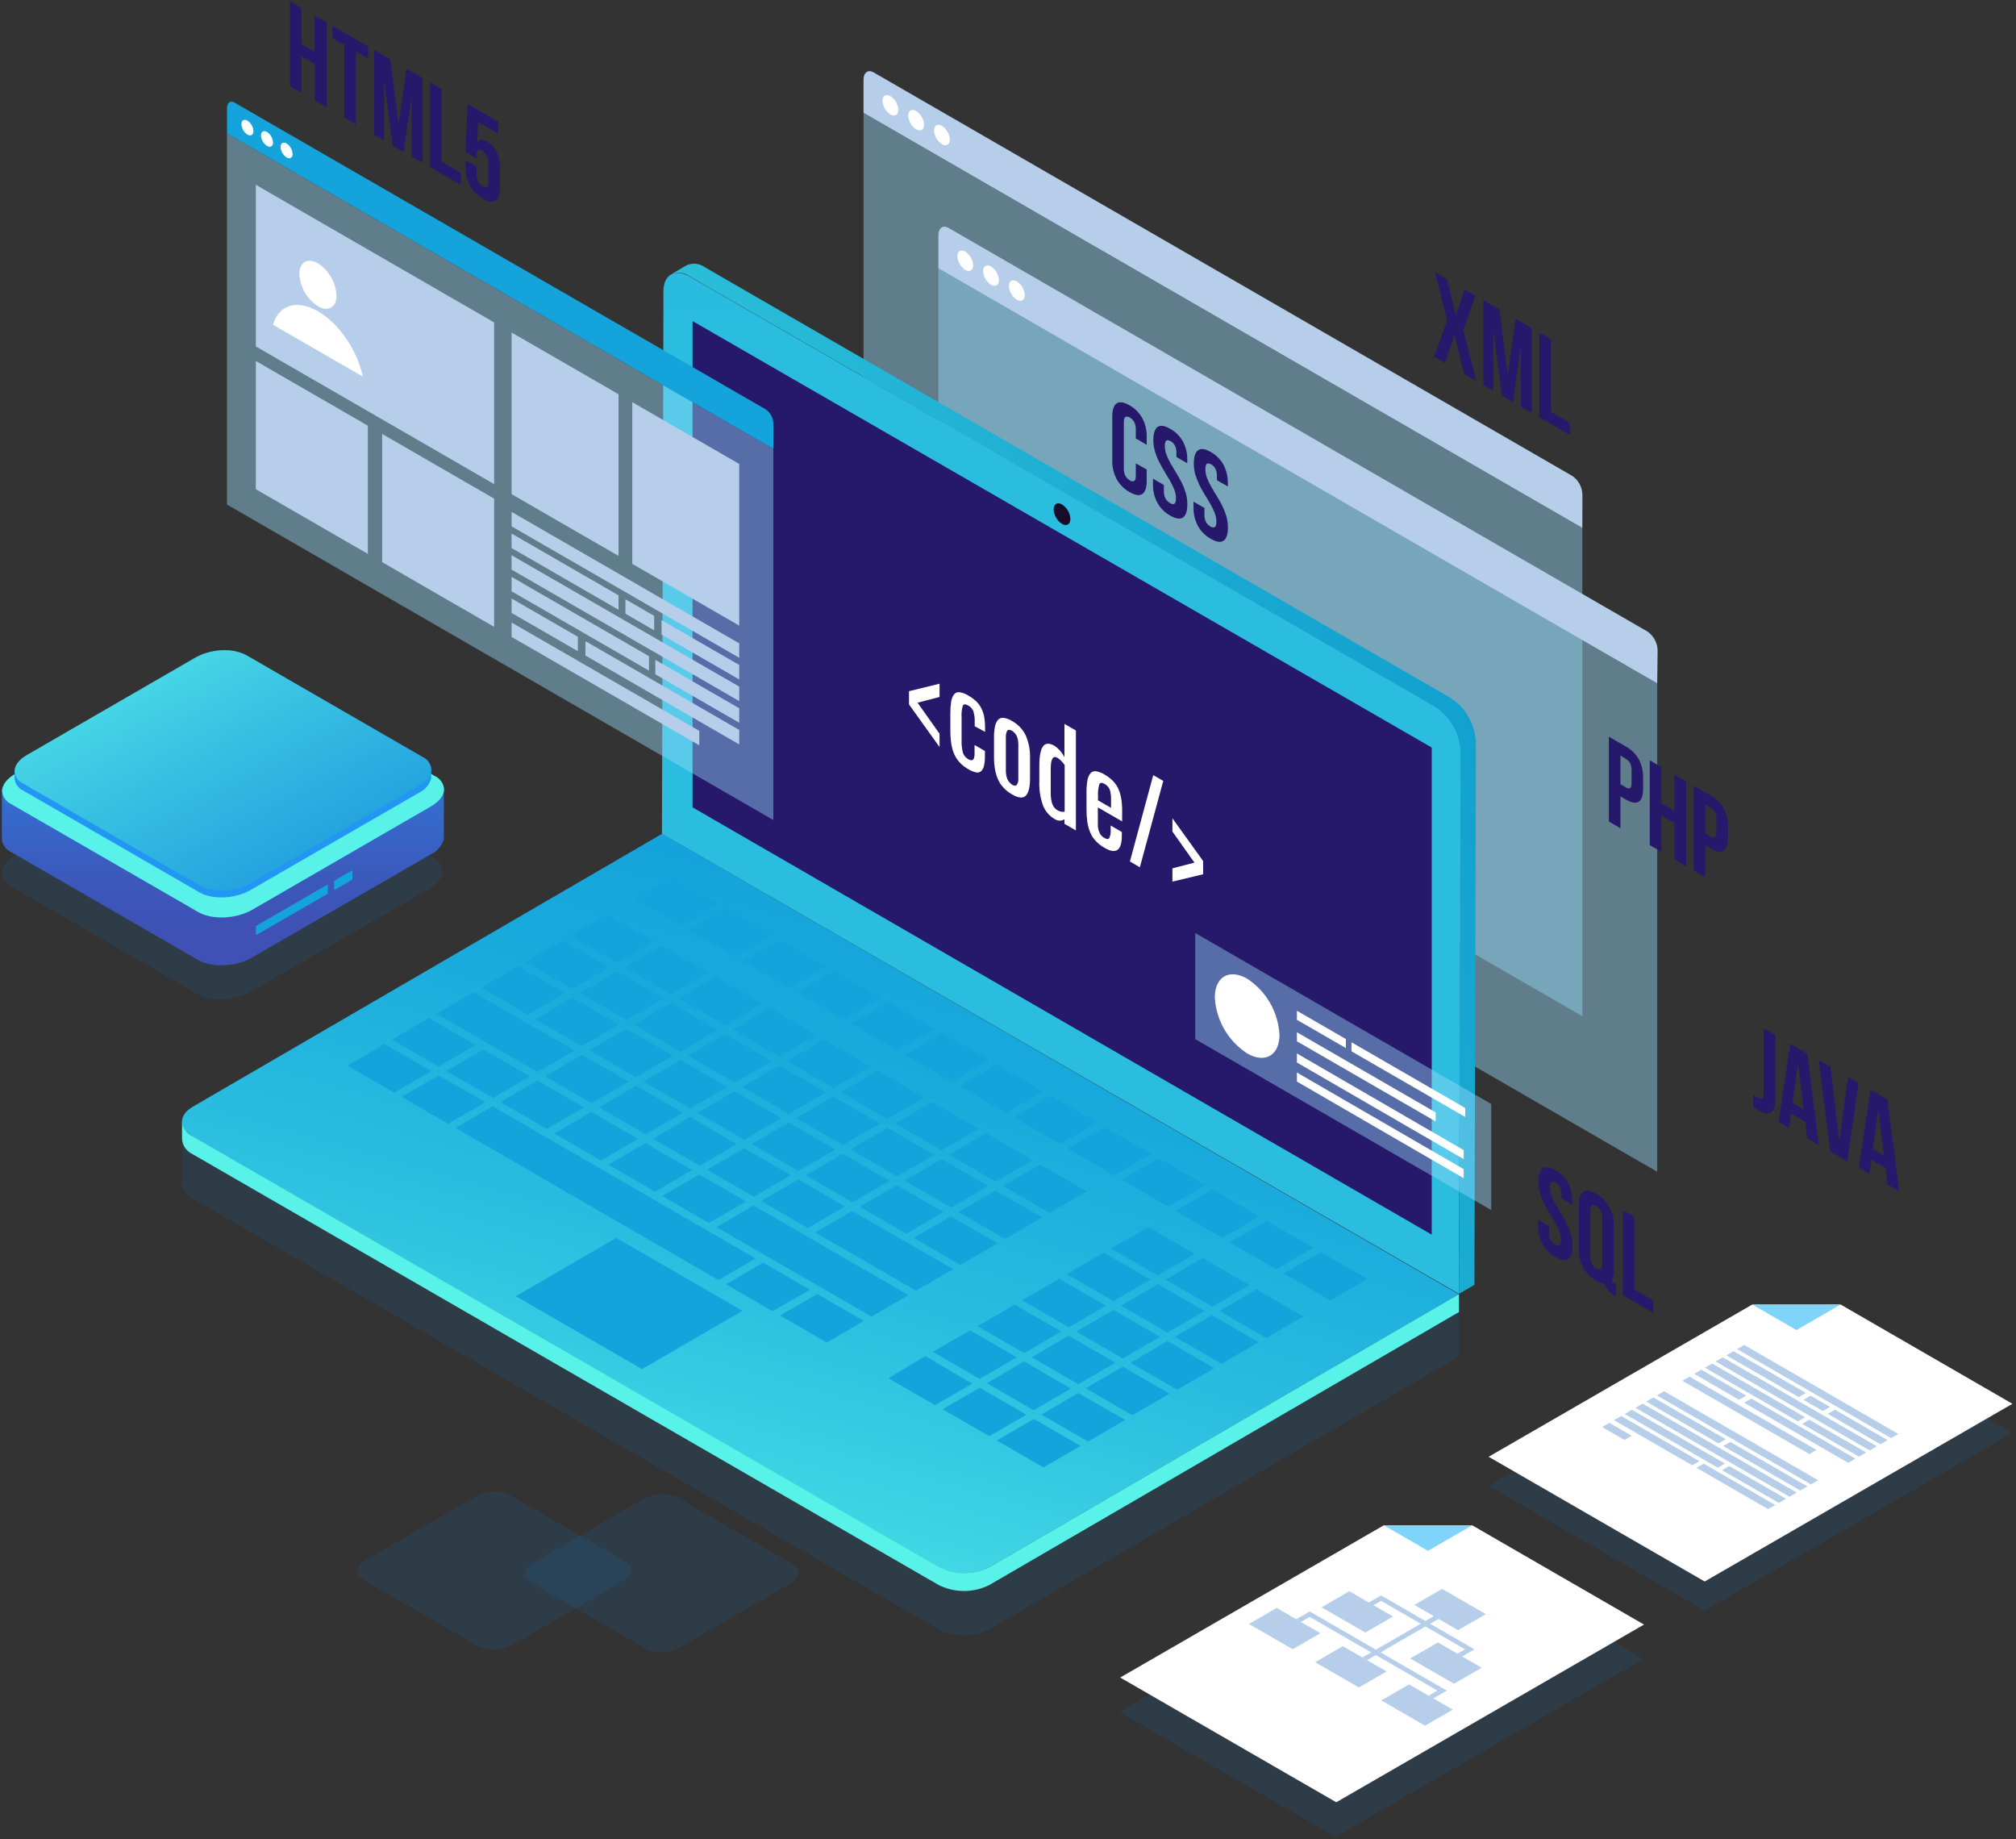 <svg width="535" height="488" viewBox="0 0 535 488" fill="none" xmlns="http://www.w3.org/2000/svg">
<rect x="0" y="0" width="535" height="488" fill="#333333" stroke="none"/>
<g style="mix-blend-mode:multiply" opacity="0.1">
<path d="M51.107 298.6C50.334 298.946 49.668 299.492 49.176 300.181C48.684 300.87 48.384 301.677 48.307 302.52V314C48.379 314.86 48.681 315.684 49.181 316.388C49.68 317.091 50.359 317.648 51.147 318L249.027 432.253C251.132 433.321 253.459 433.878 255.82 433.878C258.181 433.878 260.508 433.321 262.613 432.253L387.173 359.867V348.173L51.107 298.6Z" fill="#008EFF"/>
</g>
<path opacity="0.44" d="M419.92 269.627L229.16 159.493V29.933L419.92 140.067V269.627Z" fill="#97DAF8"/>
<path d="M419.92 140.067L229.16 29.933V21.173C229.16 19.253 230.333 18.373 231.827 19.2L417.333 126.32C418.127 126.89 418.776 127.638 419.227 128.504C419.679 129.37 419.921 130.33 419.934 131.307L419.92 140.067Z" fill="#B6CEEA"/>
<path d="M234.187 26.707C234.187 25.373 235.134 24.827 236.294 25.493C236.906 25.895 237.416 26.435 237.782 27.069C238.148 27.704 238.36 28.415 238.4 29.147C238.4 30.48 237.454 31.027 236.294 30.36C235.681 29.958 235.171 29.419 234.806 28.784C234.44 28.149 234.228 27.438 234.187 26.707Z" fill="white"/>
<path d="M244.622 34.461C245.444 33.986 245.446 32.448 244.625 31.026C243.803 29.604 242.471 28.836 241.648 29.311C240.826 29.786 240.824 31.323 241.645 32.746C242.466 34.168 243.799 34.936 244.622 34.461Z" fill="white"/>
<path d="M247.867 34.613C247.867 33.28 248.813 32.72 249.973 33.4C250.586 33.798 251.097 34.335 251.463 34.968C251.829 35.6 252.04 36.31 252.08 37.04C252.08 38.373 251.133 38.92 249.973 38.253C249.361 37.855 248.851 37.317 248.485 36.685C248.119 36.053 247.907 35.343 247.867 34.613Z" fill="white"/>
<path opacity="0.44" d="M439.787 310.893L249.027 200.747V71.187L439.787 181.32V310.893Z" fill="#97DAF8"/>
<path d="M439.787 181.32L249.027 71.187V62.427C249.027 60.507 250.2 59.627 251.694 60.453L437.227 167.573C438.033 168.136 438.694 168.881 439.158 169.747C439.621 170.614 439.873 171.578 439.894 172.56L439.787 181.32Z" fill="#B6CEEA"/>
<path d="M254.053 67.96C254.053 66.627 255 66.08 256.16 66.747C256.772 67.148 257.282 67.688 257.648 68.323C258.014 68.957 258.226 69.669 258.267 70.4C258.267 71.733 257.32 72.28 256.16 71.613C255.547 71.212 255.038 70.672 254.672 70.037C254.306 69.403 254.094 68.691 254.053 67.96Z" fill="white"/>
<path d="M260.893 71.92C260.893 70.587 261.84 70.027 263 70.693C263.612 71.095 264.122 71.635 264.488 72.269C264.854 72.904 265.066 73.615 265.106 74.347C265.106 75.68 264.16 76.227 263 75.56C262.387 75.161 261.878 74.624 261.512 73.992C261.146 73.359 260.934 72.65 260.893 71.92Z" fill="white"/>
<path d="M271.337 79.665C272.16 79.19 272.161 77.652 271.34 76.23C270.519 74.808 269.187 74.04 268.364 74.515C267.541 74.99 267.54 76.528 268.361 77.95C269.182 79.372 270.515 80.14 271.337 79.665Z" fill="white"/>
<g style="mix-blend-mode:multiply" opacity="0.1">
<path d="M210.36 415L179.694 397.293C178.282 396.651 176.739 396.35 175.189 396.415C173.64 396.48 172.127 396.909 170.774 397.667L141.44 414.627C140.844 414.881 140.327 415.291 139.945 415.814C139.562 416.338 139.328 416.955 139.267 417.6C139.31 418.065 139.474 418.51 139.743 418.891C140.013 419.273 140.377 419.577 140.8 419.773L171.467 437.48C172.88 438.118 174.423 438.417 175.971 438.352C177.52 438.287 179.033 437.861 180.387 437.107L209.72 420.147C210.324 419.892 210.846 419.476 211.23 418.945C211.613 418.413 211.843 417.787 211.894 417.133C211.844 416.676 211.677 416.239 211.408 415.865C211.139 415.491 210.778 415.193 210.36 415Z" fill="#008EFF"/>
</g>
<g style="mix-blend-mode:multiply" opacity="0.1">
<path d="M165.933 414.333L135.267 396.627C133.854 395.988 132.311 395.69 130.762 395.755C129.213 395.82 127.701 396.246 126.347 397L97.013 413.96C96.416 414.214 95.898 414.625 95.513 415.148C95.129 415.671 94.892 416.287 94.827 416.933C94.87 417.398 95.034 417.843 95.303 418.225C95.572 418.606 95.937 418.91 96.36 419.107L127.027 436.813C128.439 437.455 129.982 437.755 131.531 437.69C133.081 437.625 134.593 437.197 135.947 436.44L165.28 419.48C165.884 419.223 166.406 418.807 166.791 418.277C167.177 417.746 167.41 417.12 167.467 416.467C167.417 416.009 167.25 415.572 166.981 415.198C166.712 414.824 166.351 414.526 165.933 414.333Z" fill="#008EFF"/>
</g>
<g style="mix-blend-mode:multiply" opacity="0.1">
<path d="M114.947 227.507L65.613 199.027C61.933 196.907 55.507 197.173 51.253 199.627L4 226.907C1.64 228.24 0.453 230.04 0.493 231.693C0.564 232.444 0.83 233.163 1.265 233.778C1.7 234.393 2.289 234.884 2.973 235.2L52.306 263.68C55.986 265.8 62.4 265.533 66.653 263.08L113.92 235.8C116.32 234.467 117.52 232.627 117.427 230.947C117.343 230.209 117.07 229.505 116.636 228.903C116.202 228.3 115.62 227.82 114.947 227.507Z" fill="#008EFF"/>
</g>
<path d="M175.666 221.24L51.106 293.667C47.36 295.84 47.373 299.36 51.106 301.533L248.986 415.787C251.091 416.858 253.418 417.416 255.78 417.416C258.141 417.416 260.469 416.858 262.573 415.787L387.133 343.4L175.666 221.24Z" fill="url(#paint0_linear)"/>
<path d="M380.787 187.52C382.769 188.804 384.418 190.539 385.6 192.583C386.782 194.627 387.463 196.922 387.587 199.28L387.174 343.28L175.667 221.24L176.067 77.24C176.067 72.907 179.147 71.16 182.92 73.333L380.787 187.52ZM281.84 134.187C280.774 133.573 279.907 134.067 279.907 135.293C279.941 135.959 280.134 136.607 280.467 137.184C280.801 137.762 281.267 138.251 281.827 138.613C282.894 139.227 283.76 138.733 283.76 137.52C283.726 136.852 283.534 136.202 283.2 135.623C282.866 135.044 282.4 134.552 281.84 134.187Z" fill="url(#paint1_linear)"/>
<path d="M183.787 85.187V214.2L379.947 327.573V198.333L183.787 85.187Z" fill="#26186A"/>
<path d="M384.894 185.133L187.014 70.88C186.319 70.377 185.504 70.069 184.65 69.987C183.797 69.905 182.937 70.052 182.16 70.413L178.067 72.8C178.844 72.439 179.704 72.291 180.557 72.373C181.41 72.455 182.226 72.764 182.92 73.267L380.787 187.52C382.769 188.804 384.418 190.539 385.6 192.583C386.782 194.627 387.463 196.922 387.587 199.28L387.174 343.28L391.28 340.893L391.68 196.827C391.545 194.482 390.861 192.202 389.682 190.17C388.503 188.139 386.863 186.414 384.894 185.133Z" fill="url(#paint2_linear)"/>
<path d="M262.667 415.733C260.562 416.805 258.235 417.363 255.873 417.363C253.512 417.363 251.184 416.805 249.08 415.733L51.147 301.493C50.358 301.142 49.678 300.586 49.179 299.882C48.679 299.179 48.378 298.353 48.307 297.493V302.24C48.378 303.1 48.679 303.925 49.179 304.629C49.678 305.333 50.358 305.889 51.147 306.24L249.027 420.493C251.131 421.565 253.459 422.123 255.82 422.123C258.181 422.123 260.509 421.565 262.613 420.493L387.173 348.107V343.36L262.667 415.733Z" fill="url(#paint3_linear)"/>
<path d="M190.667 239.84L180.827 245.573L168.44 238.413L178.28 232.693L190.667 239.84ZM192.64 240.973L182.787 246.707L195.187 253.853L205.027 248.133L192.64 240.973ZM161.173 242.627L151.333 248.36L163.72 255.507L173.573 249.787L161.173 242.627ZM206.987 249.293L197.173 255L209.56 262.16L219.413 256.44L206.987 249.293ZM137.547 256.333L127.693 262.053L140.08 269.213L149.933 263.48L137.547 256.333ZM163.733 257.733L153.88 263.467L166.267 270.627L176.12 264.893L163.733 257.733ZM189.92 259.16L180.067 264.88L192.453 272.027L202.307 266.307L189.92 259.16ZM204.267 267.44L194.427 273.16L206.813 280.32L216.667 274.6L204.267 267.44ZM250.08 274.107L240.227 279.827L252.627 286.987L262.48 281.253L250.08 274.107ZM192.44 274.333L182.587 280.067L194.987 287.227L204.84 281.493L192.44 274.333ZM180.6 281.213L170.747 286.947L183.147 294.107L193 288.373L180.6 281.213ZM264.44 282.387L254.587 288.12L266.987 295.267L276.84 289.547L264.44 282.387ZM232.973 284.04L223.133 289.76L235.52 296.92L245.373 291.2L232.973 284.04ZM194.96 289.507L185.107 295.24L197.507 302.387L207.36 296.667L194.96 289.507ZM278.8 290.68L268.947 296.4L281.333 303.56L291.187 297.84L278.8 290.68ZM221.147 290.92L211.293 296.64L223.693 303.8L233.547 298.067L221.147 290.92ZM247.333 292.333L237.493 298.053L249.88 305.213L259.733 299.493L247.333 292.333ZM183.133 296.333L173.333 302.133L185.733 309.293L195.573 303.573L183.133 296.333ZM209.333 297.813L199.48 303.547L211.867 310.707L221.72 304.973L209.333 297.813ZM293.16 299L283.32 304.72L295.707 311.88L305.56 306.147L293.16 299ZM235.52 299.227L225.667 304.96L238.067 312.12L247.92 306.387L235.52 299.227ZM261.707 300.653L251.867 306.373L264.253 313.52L274.093 307.8L261.707 300.653ZM223.693 306.107L213.827 311.84L226.227 319L236.08 313.267L223.693 306.107ZM307.52 307.28L297.68 313.013L310.067 320.16L319.907 314.44L307.52 307.28ZM249.88 307.52L240.027 313.253L252.413 320.4L262.267 314.68L249.88 307.52ZM276 308.933L266.147 314.653L278.547 321.813L288.387 316.093L276 308.933ZM185.587 311.6L175.747 317.32L188.147 324.48L197.987 318.76L185.587 311.6ZM237.987 314.427L228.12 320.16L240.507 327.307L250.373 321.573L237.987 314.427ZM321.8 315.6L312 321.293L324.4 328.453L334.24 322.733L321.8 315.6ZM264.16 315.84L254.307 321.56L266.707 328.72L276.56 322.987L264.16 315.84ZM252.333 322.707L242.48 328.44L254.867 335.6L264.733 329.867L252.333 322.707ZM336.16 323.893L326.32 329.613L338.707 336.76L348.56 331.04L336.16 323.893ZM304.707 325.533L294.853 331.253L307.253 338.413L317.107 332.693L304.707 325.533ZM226.147 321.307L216.347 327L243.093 342.44L252.947 336.72L226.147 321.307ZM350.52 332.173L340.667 337.893L353.067 345.053L362.907 339.333L350.52 332.173ZM292.933 332.333L283.08 338.053L295.467 345.213L305.32 339.493L292.933 332.333ZM319.12 333.747L309.333 339.52L321.72 346.68L331.573 340.947L319.12 333.747ZM200 319.867L190.16 325.587L231.267 349.32L241.107 343.6L200 319.867ZM281.093 339.267L271.24 344.987L283.64 352.147L293.493 346.413L281.093 339.267ZM307.293 340.68L297.44 346.4L309.827 353.547L319.68 347.827L307.293 340.68ZM333.467 342.08L323.627 347.813L336 355L345.853 349.28L333.467 342.08ZM216.88 343.32L207.027 349.04L219.427 356.2L229.28 350.48L216.88 343.32ZM269.253 346.133L259.413 351.867L271.813 359.013L281.653 353.293L269.253 346.133ZM295.453 347.547L285.6 353.28L297.987 360.427L307.84 354.707L295.453 347.547ZM321.64 348.96L311.787 354.68L324.187 361.84L334.04 356.12L321.64 348.96ZM257.427 352.96L247.573 358.68L259.973 365.84L269.827 360.12L257.427 352.96ZM283.613 354.373L273.773 360.093L286.16 367.253L296.013 361.533L283.613 354.373ZM309.8 355.787L300 361.56L312.4 368.72L322.253 363L309.8 355.787ZM245.587 359.787L235.747 365.667L248.133 372.827L257.987 367.107L245.587 359.787ZM271.787 361.2L261.933 367L274.32 374.16L284.173 368.427L271.787 361.2ZM297.973 362.613L288.12 368.333L300.52 375.493L310.36 369.76L297.973 362.613ZM260 368.187L250.16 373.907L262.547 381.053L272.387 375.333L260 368.187ZM286.187 369.587L276.347 375.32L288.733 382.467L298.587 376.747L286.187 369.587ZM274.36 376.467L264.507 382.187L276.907 389.347L286.747 383.627L274.36 376.467ZM149.333 249.507L139.48 255.227L151.867 262.387L161.733 256.653L149.333 249.507ZM175.52 250.92L165.667 256.64L178.067 263.8L187.92 258.067L175.52 250.92ZM221.333 257.587L211.48 263.307L223.88 270.453L233.72 264.733L221.333 257.587ZM151.853 264.693L142 270.427L154.4 277.573L164.253 271.853L151.853 264.693ZM235.693 265.867L225.84 271.587L238.24 278.747L248.08 273.027L235.693 265.867ZM178.053 266.107L168.2 271.84L180.587 278.987L190.44 273.253L178.053 266.107ZM113.84 270.107L103.987 275.84L116.373 282.987L126.227 277.267L113.84 270.107ZM125.667 263.227L115.827 268.96L142.667 284.427L152.507 278.707L125.667 263.227ZM166.213 272.933L156.36 278.653L168.747 285.813L178.6 280.08L166.213 272.933ZM218.667 275.787L208.813 281.507L221.213 288.667L231.067 282.933L218.667 275.787ZM102.08 277.013L92.227 282.733L104.613 289.893L114.467 284.173L102.08 277.013ZM128.267 278.427L118.413 284.147L130.813 291.307L140.667 285.573L128.267 278.427ZM154.453 279.84L144.613 285.56L157 292.707L166.853 286.987L154.453 279.84ZM206.84 282.653L196.987 288.387L209.333 295.533L219.2 289.813L206.84 282.653ZM116.427 285.32L106.547 291L118.933 298.16L128.787 292.427L116.427 285.32ZM142.627 286.653L132.773 292.387L145.16 299.533L155.013 293.813L142.627 286.653ZM168.813 288.067L158.96 293.787L171.36 300.947L181.2 295.227L168.813 288.067ZM156.933 295L147.093 300.72L159.48 307.88L169.333 302.16L156.933 295ZM171.293 303.293L161.44 309.013L173.84 316.173L183.693 310.44L171.293 303.293ZM197.48 304.627L187.627 310.36L200.027 317.507L209.88 311.787L197.48 304.627ZM211.84 312.92L201.987 318.64L214.387 325.8L224.24 320.08L211.84 312.92ZM130.747 293.52L120.907 299.253L190.667 339.627L200.507 333.893L130.747 293.52ZM202.533 335L192.68 340.733L205.067 347.88L214.92 342.16L202.533 335ZM163.547 328.427L136.88 343.907L170.387 363.253L197.053 347.773L163.547 328.427Z" fill="url(#paint4_linear)"/>
<path d="M281.827 139C283.053 139.707 284.04 139.147 284.053 137.667C284.011 136.9 283.788 136.154 283.403 135.489C283.019 134.824 282.483 134.259 281.84 133.84C280.613 133.133 279.627 133.707 279.613 135.173C279.654 135.941 279.876 136.687 280.26 137.352C280.645 138.018 281.182 138.582 281.827 139Z" fill="#170C2A"/>
<path d="M249.333 198.2L241.227 186.893V183.387L249.333 181.4V184.92L243.507 186.44L249.333 194.68V198.2Z" fill="white"/>
<path d="M256.933 204.053C256.187 203.636 255.501 203.121 254.893 202.52C254.372 201.991 253.923 201.394 253.56 200.747C253.194 200.092 252.917 199.393 252.733 198.667C252.532 197.915 252.394 197.148 252.32 196.373C252.233 195.487 252.193 194.597 252.2 193.707V189.333C252.183 188.303 252.25 187.273 252.4 186.253C252.488 185.568 252.729 184.912 253.106 184.333C253.264 184.096 253.485 183.906 253.744 183.786C254.003 183.666 254.29 183.62 254.573 183.653C255.434 183.769 256.258 184.074 256.986 184.547C257.784 185.002 258.523 185.552 259.186 186.187C259.743 186.751 260.195 187.41 260.52 188.133C260.852 188.845 261.086 189.598 261.213 190.373C261.353 191.255 261.42 192.147 261.413 193.04V194.173L258.666 192.68V191.533C258.707 190.578 258.586 189.622 258.306 188.707C258.056 188.061 257.583 187.527 256.973 187.2C256.226 186.773 255.746 186.787 255.52 187.2C255.222 188.225 255.109 189.295 255.186 190.36V196.333C255.132 197.497 255.258 198.662 255.56 199.787C255.817 200.494 256.325 201.082 256.986 201.44C257.209 201.591 257.466 201.682 257.733 201.707C257.821 201.718 257.91 201.71 257.995 201.685C258.08 201.66 258.159 201.617 258.226 201.56C258.369 201.408 258.466 201.218 258.506 201.013C258.573 200.747 258.614 200.474 258.626 200.2C258.626 199.907 258.626 199.56 258.626 199.12V197.667L261.373 199.24V200.573C261.392 201.401 261.32 202.228 261.16 203.04C261.066 203.589 260.821 204.101 260.453 204.52C260.283 204.696 260.073 204.826 259.84 204.901C259.607 204.975 259.36 204.991 259.12 204.947C258.34 204.794 257.597 204.491 256.933 204.053Z" fill="white"/>
<path d="M268.573 210.773C267.727 210.291 266.959 209.684 266.293 208.973C265.673 208.308 265.173 207.542 264.813 206.707C264.451 205.851 264.192 204.956 264.04 204.04C263.868 203.036 263.783 202.019 263.786 201V195.52C263.773 194.594 263.858 193.668 264.04 192.76C264.155 192.129 264.42 191.534 264.813 191.027C264.995 190.818 265.225 190.657 265.482 190.557C265.74 190.458 266.018 190.422 266.293 190.453C267.107 190.559 267.886 190.846 268.573 191.293C270.184 192.177 271.473 193.55 272.253 195.213C273.029 197.055 273.401 199.042 273.346 201.04V206.52C273.346 208.787 272.986 210.307 272.253 211.08C271.52 211.853 270.293 211.773 268.573 210.773ZM268.573 208.187C268.791 208.327 269.037 208.418 269.293 208.453C269.385 208.47 269.479 208.462 269.566 208.429C269.653 208.396 269.729 208.34 269.786 208.267C269.899 208.116 269.997 207.955 270.08 207.787C270.165 207.527 270.218 207.259 270.24 206.987C270.24 206.613 270.24 206.307 270.24 206.067V198.173C270.24 197.96 270.24 197.68 270.24 197.32C270.234 197.03 270.207 196.74 270.16 196.453C270.16 196.24 270.053 196 269.973 195.707C269.901 195.449 269.793 195.202 269.653 194.973C269.515 194.769 269.359 194.577 269.186 194.4C269.009 194.196 268.797 194.024 268.56 193.893C268.386 193.789 268.197 193.712 268 193.667C267.847 193.629 267.686 193.629 267.533 193.667C267.459 193.703 267.392 193.753 267.337 193.815C267.282 193.876 267.24 193.949 267.213 194.027C267.139 194.2 267.077 194.378 267.026 194.56C266.97 194.81 266.939 195.064 266.933 195.32C266.933 195.653 266.933 195.933 266.933 196.133C266.933 196.333 266.933 196.627 266.933 197.04V203C266.933 203.413 266.933 203.72 266.933 203.92C266.933 204.12 266.933 204.413 266.933 204.773C266.943 205.06 266.974 205.345 267.026 205.627C267.026 205.84 267.133 206.093 267.213 206.387C267.291 206.638 267.398 206.88 267.533 207.107C267.664 207.317 267.821 207.509 268 207.68C268.168 207.873 268.361 208.043 268.573 208.187Z" fill="white"/>
<path d="M279.92 217.333C278.505 216.524 277.406 215.26 276.8 213.747C276.06 211.665 275.725 209.461 275.813 207.253V203.573C275.813 202.64 275.813 201.813 275.893 201.12C275.951 200.451 276.076 199.79 276.266 199.147C276.394 198.656 276.631 198.2 276.96 197.813C277.108 197.655 277.288 197.529 277.488 197.444C277.687 197.359 277.903 197.317 278.12 197.32C278.723 197.347 279.308 197.536 279.813 197.867C280.95 198.632 281.869 199.679 282.48 200.907V192.067L285.52 193.813V220.333L282.48 218.573V217.36C282.098 217.609 281.651 217.739 281.196 217.734C280.74 217.73 280.296 217.59 279.92 217.333ZM280.68 215C281.236 215.336 281.891 215.468 282.533 215.373V203C282.04 202.229 281.39 201.571 280.626 201.067C279.44 200.387 278.84 201.36 278.84 203.987V209.32C278.84 209.92 278.84 210.427 278.84 210.853C278.857 211.301 278.906 211.746 278.986 212.187C279.041 212.592 279.14 212.989 279.28 213.373C279.418 213.708 279.602 214.022 279.826 214.307C280.06 214.595 280.35 214.831 280.68 215Z" fill="white"/>
<path d="M293.187 224.987C292.302 224.487 291.494 223.863 290.787 223.133C290.152 222.453 289.646 221.662 289.294 220.8C288.941 219.911 288.69 218.985 288.547 218.04C288.399 216.908 288.328 215.768 288.334 214.627V210.293C288.318 209.227 288.393 208.16 288.56 207.107C288.664 206.423 288.929 205.774 289.334 205.213C289.511 204.995 289.741 204.826 290.003 204.723C290.265 204.62 290.549 204.587 290.827 204.627C291.659 204.758 292.454 205.062 293.16 205.52C293.717 205.83 294.239 206.196 294.72 206.613C295.148 206.976 295.541 207.378 295.894 207.813C296.22 208.224 296.497 208.672 296.72 209.147C296.954 209.635 297.141 210.144 297.28 210.667C297.442 211.234 297.558 211.814 297.627 212.4C297.707 213.053 297.76 213.733 297.787 214.293C297.814 214.853 297.787 215.627 297.787 216.413V217.933L291.347 214.213V218.133C291.347 218.387 291.347 218.733 291.347 219.16C291.372 219.502 291.426 219.841 291.507 220.173C291.595 220.45 291.697 220.721 291.814 220.987C291.928 221.272 292.101 221.531 292.32 221.747C292.544 221.969 292.795 222.162 293.067 222.32C293.734 222.707 294.174 222.707 294.4 222.32C294.684 221.647 294.803 220.915 294.747 220.187V219.027L297.707 220.747V221.48C297.769 225.596 296.263 226.764 293.187 224.987ZM291.374 212.333L294.84 214.347V212.627C294.84 212.133 294.84 211.707 294.84 211.293C294.81 210.935 294.761 210.579 294.694 210.227C294.64 209.909 294.546 209.6 294.414 209.307C294.289 209.046 294.122 208.807 293.92 208.6C293.699 208.362 293.443 208.16 293.16 208C292.44 207.587 291.974 207.613 291.747 208.067C291.435 209.103 291.318 210.188 291.4 211.267L291.374 212.333Z" fill="white"/>
<path d="M299.854 228.56L306.04 205.667L308.707 207.187L302.493 230.107L299.854 228.56Z" fill="white"/>
<path d="M311.133 233.907V230.387L316.973 228.867L311.133 220.627V217.107L319.28 228.44V231.96L311.133 233.907Z" fill="white"/>
<path d="M391.533 78.413L388.333 87.507L391.76 101.053L388.52 99.187L386.013 88.84L383.48 96.28L380.613 94.627L384.04 85.027L380.84 72.24L384 74.08L386.307 83.707L388.68 76.773L391.533 78.413Z" fill="#26186A"/>
<path d="M400.134 99.36L402.227 84.587L406.48 87.053V109.56L403.587 107.88V91.747L401.48 106.667L398.574 104.987L396.294 87.76V103.667L393.627 102.133V79.627L397.88 82.08L400.134 99.36Z" fill="#26186A"/>
<path d="M408.494 88.213L411.547 89.973V109.267L416.6 112.173V115.387L408.494 110.72V88.213Z" fill="#26186A"/>
<path d="M304.307 124.573V127.56C304.307 129.387 303.92 130.547 303.147 131.067C302.374 131.587 301.24 131.413 299.747 130.547C298.31 129.747 297.128 128.559 296.334 127.12C295.542 125.622 295.143 123.948 295.174 122.253V110.547C295.174 108.733 295.56 107.547 296.334 107.027C297.107 106.507 298.24 106.667 299.747 107.533C301.179 108.334 302.357 109.521 303.147 110.96C303.939 112.458 304.338 114.132 304.307 115.827V118.013L301.414 116.333V113.933C301.442 113.25 301.295 112.57 300.987 111.96C300.707 111.476 300.308 111.072 299.827 110.787C299.666 110.657 299.474 110.573 299.269 110.545C299.065 110.517 298.856 110.545 298.667 110.627C298.387 110.787 298.24 111.28 298.24 112.093V124.333C298.214 125.012 298.36 125.687 298.667 126.293C298.951 126.767 299.35 127.161 299.827 127.44C299.989 127.566 300.18 127.649 300.383 127.681C300.586 127.714 300.793 127.695 300.987 127.627C301.267 127.467 301.414 126.987 301.414 126.173V122.947L304.307 124.573Z" fill="#26186A"/>
<path d="M306.067 116.84C306.067 115.027 306.44 113.84 307.187 113.293C307.933 112.747 309.067 112.92 310.573 113.787C312.004 114.579 313.179 115.763 313.96 117.2C314.728 118.701 315.112 120.368 315.08 122.053V122.92L312.187 121.24V120.147C312.219 119.474 312.082 118.805 311.787 118.2C311.531 117.713 311.137 117.314 310.653 117.053C310.173 116.778 309.8 116.724 309.533 116.893C309.253 117.067 309.12 117.56 309.12 118.387C309.128 119.173 309.281 119.95 309.573 120.68C309.883 121.478 310.248 122.253 310.667 123C311.12 123.773 311.6 124.573 312.107 125.4C312.613 126.213 313.093 127.067 313.547 127.947C313.992 128.834 314.362 129.757 314.653 130.707C314.949 131.697 315.098 132.726 315.093 133.76C315.093 135.587 314.72 136.76 313.947 137.293C313.173 137.827 312.04 137.653 310.533 136.787C309.097 135.987 307.914 134.799 307.12 133.36C306.332 131.861 305.938 130.186 305.973 128.493V127L308.867 128.68V130.453C308.859 131.11 309.02 131.757 309.333 132.333C309.61 132.812 310.011 133.208 310.493 133.48C310.973 133.76 311.36 133.827 311.64 133.667C311.92 133.507 312.08 133.027 312.08 132.213C312.079 131.422 311.925 130.639 311.627 129.907C311.313 129.108 310.943 128.333 310.52 127.587C310.067 126.813 309.587 126.013 309.08 125.187C308.573 124.36 308.093 123.52 307.653 122.64C307.198 121.751 306.823 120.823 306.533 119.867C306.23 118.886 306.073 117.866 306.067 116.84Z" fill="#26186A"/>
<path d="M316.813 123C316.813 121.173 317.186 119.987 317.946 119.453C318.706 118.92 319.813 119.067 321.32 119.933C322.751 120.725 323.926 121.91 324.707 123.347C325.479 124.846 325.868 126.513 325.84 128.2V129.067L322.933 127.4V126.307C322.963 125.63 322.825 124.957 322.533 124.347C322.27 123.866 321.877 123.469 321.4 123.2C320.92 122.924 320.546 122.871 320.28 123.04C320.013 123.227 319.88 123.72 319.88 124.533C319.882 125.318 320.032 126.096 320.32 126.827C320.633 127.628 321.007 128.403 321.44 129.147C321.88 129.933 322.36 130.733 322.867 131.547C323.373 132.36 323.853 133.227 324.307 134.093C324.754 134.984 325.124 135.912 325.413 136.867C325.715 137.856 325.868 138.885 325.867 139.92C325.867 141.747 325.48 142.92 324.707 143.453C323.933 143.987 322.8 143.813 321.293 142.947C319.853 142.146 318.67 140.953 317.88 139.507C317.092 138.012 316.698 136.342 316.733 134.653V133.107L319.627 134.773V136.56C319.6 137.239 319.747 137.914 320.053 138.52C320.333 139 320.733 139.4 321.213 139.68C321.375 139.806 321.567 139.889 321.769 139.921C321.972 139.954 322.18 139.935 322.373 139.867C322.653 139.707 322.8 139.227 322.8 138.4C322.797 137.615 322.648 136.837 322.36 136.107C322.041 135.308 321.667 134.533 321.24 133.787C320.786 133 320.32 132.2 319.8 131.373C319.28 130.547 318.813 129.707 318.373 128.827C317.927 127.933 317.552 127.006 317.253 126.053C316.955 125.063 316.807 124.034 316.813 123Z" fill="#26186A"/>
<path d="M465.253 290.533L465.787 290.867L466.307 291.173C466.668 291.426 467.11 291.535 467.547 291.48C467.893 291.4 468.067 290.92 468.067 290.04V272.84L471.133 274.6V291.52C471.173 292.397 471.051 293.274 470.773 294.107C470.603 294.604 470.25 295.019 469.787 295.267C469.361 295.43 468.894 295.453 468.453 295.333C467.874 295.176 467.318 294.942 466.8 294.64L466.04 294.2L465.32 293.72L465.253 290.533Z" fill="#26186A"/>
<path d="M482.667 303.787L479.587 302L479.053 297.613L475.293 295.44L474.76 299.213L472 297.667L475.12 276.947L479.613 279.613L482.667 303.787ZM475.68 292.613L478.64 294.32L477.16 282.08L475.68 292.613Z" fill="#26186A"/>
<path d="M488.093 302.76L490.427 285.747L493.24 287.373L490.227 308.147L485.667 305.48L482.667 281.267L485.76 283.04L488.093 302.76Z" fill="#26186A"/>
<path d="M504 316.053L500.906 314.267L500.386 309.88L496.626 307.707L496.093 311.48L493.28 309.853L496.4 289.16L500.88 291.747L504 316.053ZM497.013 304.88L499.96 306.587L498.48 294.347L497.013 304.88Z" fill="#26186A"/>
<path d="M408.267 313.56C408.267 311.729 408.64 310.542 409.387 310C410.134 309.467 411.267 309.627 412.774 310.493C414.204 311.285 415.379 312.47 416.16 313.907C416.928 315.407 417.313 317.075 417.28 318.76V319.627L414.387 317.947V316.853C414.419 316.181 414.282 315.512 413.987 314.907C413.724 314.426 413.331 314.029 412.854 313.76C412.374 313.484 412 313.431 411.734 313.6C411.454 313.773 411.32 314.28 411.32 315.093C411.321 315.88 411.475 316.659 411.774 317.387C412.087 318.185 412.457 318.96 412.88 319.707C413.334 320.493 413.8 321.28 414.32 322.107C414.84 322.933 415.307 323.773 415.747 324.653C416.199 325.544 416.573 326.472 416.867 327.427C417.165 328.417 417.313 329.446 417.307 330.48C417.307 332.293 416.92 333.48 416.16 334C415.4 334.52 414.24 334.36 412.747 333.493C411.31 332.693 410.128 331.506 409.334 330.067C408.542 328.569 408.143 326.894 408.174 325.2V323.653L411.067 325.333V327.12C411.036 327.801 411.188 328.478 411.507 329.08C411.775 329.562 412.172 329.959 412.654 330.227C413.147 330.507 413.52 330.573 413.814 330.413C414.107 330.253 414.24 329.773 414.24 328.96C414.238 328.17 414.088 327.388 413.8 326.653C413.489 325.858 413.119 325.087 412.694 324.347C412.24 323.56 411.76 322.76 411.254 321.933C410.747 321.107 410.267 320.267 409.814 319.387C409.366 318.496 408.996 317.568 408.707 316.613C408.403 315.624 408.255 314.594 408.267 313.56Z" fill="#26186A"/>
<path d="M418.974 319.733C418.974 317.92 419.374 316.747 420.174 316.227C420.974 315.707 422.134 315.893 423.627 316.76C425.073 317.572 426.268 318.767 427.08 320.213C427.896 321.714 428.309 323.399 428.28 325.107V336.813C428.346 337.787 428.143 338.76 427.694 339.627C427.75 339.836 427.85 340.032 427.987 340.2C428.159 340.359 428.352 340.493 428.56 340.6L428.84 340.76V343.92L428.414 343.68C427.783 343.332 427.216 342.881 426.734 342.347C426.306 341.851 425.98 341.275 425.774 340.653C425.433 340.592 425.099 340.503 424.774 340.387C424.379 340.232 423.995 340.05 423.627 339.84C422.184 339.024 420.99 337.83 420.174 336.387C419.358 334.886 418.945 333.201 418.974 331.493V319.733ZM422.04 333.427C422.007 334.112 422.159 334.794 422.48 335.4C422.747 335.889 423.144 336.295 423.627 336.573C423.789 336.699 423.982 336.78 424.186 336.808C424.389 336.836 424.596 336.811 424.787 336.733C425.067 336.573 425.214 336.08 425.214 335.267V323.107C425.24 322.428 425.093 321.753 424.787 321.147C424.511 320.66 424.111 320.255 423.627 319.973C423.147 319.693 422.76 319.64 422.48 319.813C422.2 319.987 422.04 320.467 422.04 321.28V333.427Z" fill="#26186A"/>
<path d="M430.667 321.08L433.72 322.853V342.147L438.76 345.053V348.333L430.667 343.667V321.08Z" fill="#26186A"/>
<path d="M431.467 198.067C432.913 198.857 434.105 200.04 434.907 201.48C435.682 202.954 436.072 204.601 436.04 206.267V209.2C436.04 211.027 435.654 212.187 434.907 212.693C434.16 213.2 433.014 213.013 431.467 212.12L430.027 211.293V219.747L426.96 217.973V195.467L431.467 198.067ZM430.027 200.453V208.067L431.467 208.907C431.947 209.182 432.32 209.249 432.587 209.107C432.84 208.947 432.974 208.467 432.974 207.653V204.333C433.008 203.68 432.875 203.028 432.587 202.44C432.316 201.984 431.929 201.607 431.467 201.347L430.027 200.453Z" fill="#26186A"/>
<path d="M440.88 226.013L437.813 224.24V201.733L440.88 203.507V213.147L444.36 215.16V205.52L447.48 207.32V229.827L444.36 228.027V218.373L440.88 216.373V226.013Z" fill="#26186A"/>
<path d="M454 211.08C455.437 211.877 456.626 213.053 457.44 214.48C458.213 215.96 458.598 217.611 458.56 219.28V222.2C458.56 224.027 458.187 225.187 457.44 225.707C456.694 226.227 455.534 226.027 454 225.133L452.547 224.293V232.747L449.494 231V208.48L454 211.08ZM452.547 213.453V221.08L454 221.92C454.48 222.2 454.854 222.253 455.107 222.107C455.36 221.96 455.507 221.48 455.507 220.667V217.28C455.542 216.625 455.404 215.972 455.107 215.387C454.844 214.928 454.462 214.55 454 214.293L452.547 213.453Z" fill="#26186A"/>
<path d="M80 24.64L76.934 22.867V0.333L80 2.107V11.747L83.48 13.76V4.133L86.667 5.933V28.453L83.547 26.653V17L80 15V24.64Z" fill="#26186A"/>
<path d="M88.213 6.867L97.68 12.333V15.56L94.48 13.667V33L91.413 31.227V11.933L88.213 10.093V6.867Z" fill="#26186A"/>
<path d="M105.787 33L107.867 18.227L112.134 20.68V43.187L109.24 41.52V25.373L107.12 40.333L104.227 38.667L101.934 21.427V37.307L99.267 35.76V13.253L103.534 15.72L105.787 33Z" fill="#26186A"/>
<path d="M114.133 21.84L117.2 23.613V42.907L122.24 45.813V49.027L114.133 44.333V21.84Z" fill="#26186A"/>
<path d="M126.44 44.187V46.293C126.407 46.974 126.559 47.652 126.88 48.253C127.151 48.736 127.547 49.136 128.027 49.413C128.189 49.539 128.38 49.622 128.583 49.655C128.785 49.687 128.993 49.668 129.187 49.6C129.48 49.44 129.613 48.947 129.613 48.133V43.16C129.646 42.476 129.499 41.796 129.187 41.187C128.91 40.703 128.51 40.303 128.027 40.027C127.867 39.9 127.678 39.817 127.476 39.786C127.275 39.756 127.069 39.779 126.88 39.853C126.587 40.013 126.44 40.507 126.44 41.32V42L123.547 40.333L124.107 27.6L132.187 32.253V35.467L126.853 32.4L126.667 37.667C127.24 36.907 128.133 36.88 129.333 37.573C130.429 38.214 131.3 39.178 131.827 40.333C132.43 41.691 132.722 43.168 132.68 44.653V49.667C132.68 51.493 132.293 52.667 131.52 53.2C130.747 53.733 129.613 53.56 128.12 52.693C126.68 51.892 125.496 50.699 124.707 49.253C123.915 47.76 123.516 46.09 123.547 44.4V42.533L126.44 44.187Z" fill="#26186A"/>
<path d="M0.494 209.32V222.653C0.566 223.376 0.825 224.067 1.246 224.659C1.667 225.25 2.235 225.722 2.894 226.027L52.56 254.693C56.2 256.8 62.6 256.533 66.814 254.093L114.4 226.627C115.219 226.242 115.945 225.685 116.529 224.995C117.113 224.305 117.542 223.497 117.787 222.627V209.293L0.494 209.32Z" fill="url(#paint5_linear)"/>
<path d="M115.44 205.92L65.774 177.253C63.872 176.256 61.746 175.764 59.6 175.827C56.778 175.804 53.997 176.501 51.52 177.853L4 205.32C1.76 206.653 0.507 208.307 0.56 209.96C0.632 210.682 0.892 211.374 1.312 211.965C1.733 212.557 2.301 213.028 2.96 213.333L52.627 242C56.267 244.107 62.667 243.84 66.88 241.413L114.4 213.933C116.667 212.6 117.92 210.907 117.84 209.227C117.756 208.516 117.491 207.84 117.071 207.261C116.651 206.682 116.089 206.22 115.44 205.92Z" fill="url(#paint6_linear)"/>
<path d="M3.867 204.333V206.56C3.932 207.24 4.175 207.89 4.57 208.447C4.965 209.004 5.5 209.447 6.12 209.733L52.933 236.76C56.373 238.747 62.4 238.493 66.373 236.2L111.227 210.307C111.995 209.947 112.678 209.426 113.228 208.78C113.777 208.134 114.182 207.376 114.413 206.56V204.333H3.867Z" fill="url(#paint7_linear)"/>
<path d="M112.214 200.867L65.4 173.84C63.602 172.911 61.597 172.453 59.574 172.507C56.916 172.482 54.297 173.134 51.96 174.4L7.107 200.333C5 201.547 3.814 203.133 3.867 204.707C3.932 205.386 4.175 206.037 4.57 206.594C4.966 207.151 5.5 207.594 6.12 207.88L52.934 234.907C56.374 236.893 62.4 236.64 66.374 234.347L111.227 208.44C113.374 207.213 114.547 205.587 114.467 204C114.394 203.328 114.147 202.686 113.753 202.137C113.358 201.588 112.828 201.15 112.214 200.867Z" fill="url(#paint8_linear)"/>
<path d="M87 237.107L67.934 248.12V245.667L87 234.653V237.107Z" fill="url(#paint9_linear)"/>
<path d="M93.52 233.347L88.68 236.147V233.693L93.52 230.893V233.347Z" fill="url(#paint10_linear)"/>
<path opacity="0.44" d="M205.227 217.573L60.24 133.867V35.387L205.227 119.093V217.573Z" fill="#97DAF8"/>
<path d="M205.227 119.093L60.24 35.387V28.72C60.24 27.253 61.134 26.587 62.227 27.213L203.254 108.64C203.857 109.072 204.35 109.639 204.693 110.297C205.036 110.955 205.219 111.685 205.227 112.427V119.093Z" fill="url(#paint11_linear)"/>
<path d="M64.066 32.933C64.066 31.92 64.773 31.507 65.666 32.013C66.129 32.32 66.513 32.73 66.788 33.212C67.064 33.694 67.223 34.233 67.253 34.787C67.253 35.8 66.546 36.213 65.666 35.707C65.198 35.405 64.808 34.996 64.53 34.514C64.252 34.032 64.093 33.49 64.066 32.933Z" fill="white"/>
<path d="M69.253 35.947C69.253 34.92 69.973 34.507 70.853 35.013C71.319 35.318 71.706 35.727 71.984 36.209C72.262 36.691 72.423 37.231 72.453 37.787C72.453 38.813 71.747 39.227 70.853 38.707C70.389 38.404 70.002 37.997 69.724 37.517C69.446 37.038 69.285 36.5 69.253 35.947Z" fill="white"/>
<path d="M74.453 39C74.453 37.973 75.173 37.56 76.053 38.067C76.517 38.373 76.903 38.783 77.181 39.264C77.459 39.745 77.621 40.285 77.653 40.84C77.653 41.867 76.933 42.28 76.053 41.76C75.589 41.458 75.202 41.05 74.924 40.571C74.646 40.091 74.485 39.553 74.453 39Z" fill="white"/>
<path d="M131.133 128.44L67.893 91.92V49.027L131.133 85.547V128.44Z" fill="#B6CEEA"/>
<path d="M97.626 146.96L67.893 129.8V95.773L97.626 112.947V146.96Z" fill="#B6CEEA"/>
<path d="M164.146 147.493L135.76 131.107V88.213L164.146 104.6V147.493Z" fill="#B6CEEA"/>
<path d="M196.173 174.52L135.76 139.653V135.813L196.173 170.693V174.52Z" fill="#B6CEEA"/>
<path d="M164.146 161.787L135.76 145.4V141.56L164.146 157.947V161.787Z" fill="#B6CEEA"/>
<path d="M173.6 167.24L165.973 162.827V159L173.6 163.4V167.24Z" fill="#B6CEEA"/>
<path d="M196.173 180.267L175.56 168.373V164.533L196.173 176.427V180.267Z" fill="#B6CEEA"/>
<path d="M185.573 197.747L135.76 168.987V165.16L185.573 193.907V197.747Z" fill="#B6CEEA"/>
<path d="M196.173 186.013L135.76 151.133V147.307L196.173 182.173V186.013Z" fill="#B6CEEA"/>
<path d="M196.173 191.76L173.907 178.907V175.067L196.173 187.92V191.76Z" fill="#B6CEEA"/>
<path d="M172.226 177.933L135.76 156.88V153.053L172.226 174.093V177.933Z" fill="#B6CEEA"/>
<path d="M153.346 172.773L135.76 162.627V158.787L153.346 168.947V172.773Z" fill="#B6CEEA"/>
<path d="M196.173 197.507L155.36 173.933V170.107L196.173 193.667V197.507Z" fill="#B6CEEA"/>
<path d="M196.173 165.987L167.787 149.6V106.707L196.173 123.093V165.987Z" fill="#B6CEEA"/>
<path d="M131.134 166.32L101.414 149.147V115.133L131.134 132.293V166.32Z" fill="#B6CEEA"/>
<g style="mix-blend-mode:multiply" opacity="0.1">
<path d="M354.4 487.32L297.08 454.227L367.013 413.84H390.48L436.08 440.16L354.4 487.32Z" fill="#008EFF"/>
</g>
<path d="M354.613 478.173L297.28 445.08L367.226 404.693H390.693L436.28 431.027L354.613 478.173Z" fill="white"/>
<path d="M378.96 411.467L367.227 404.693H390.693L378.96 411.467Z" fill="#80D4F9"/>
<path d="M343.053 437.573L331.44 430.867L338.8 426.613L350.413 433.32L343.053 437.573Z" fill="#B6CEEA"/>
<path d="M356.36 436.76L349.013 441.013L360.613 447.707L367.973 443.467L356.36 436.76Z" fill="#B6CEEA"/>
<path d="M366.574 451.147L378.187 457.853L385.547 453.6L373.934 446.907L366.574 451.147Z" fill="#B6CEEA"/>
<path d="M391.293 437.6L379.533 430.813L381.76 429.52L386.934 432.507L394.307 428.267L382.693 421.56L375.333 425.813L380.52 428.8L378.28 430.093L366.52 423.293L363.253 425.187L358.08 422.187L350.72 426.44L362.32 433.147L369.68 428.893L364.507 425.907L366.52 424.733L377.04 430.813L365.12 437.693L347.56 427.547L343.987 429.613L345.227 430.333L347.56 428.987L363.88 438.413L361.547 439.747L362.8 440.467L365.12 439.12L381.453 448.547L379.12 449.893L380.36 450.613L383.934 448.547L366.36 438.413L378.28 431.52L388.8 437.6L386.787 438.76L381.6 435.773L374.24 440.027L385.854 446.72L393.213 442.48L388.027 439.48L391.293 437.6Z" fill="#B6CEEA"/>
<g style="mix-blend-mode:multiply" opacity="0.1">
<path d="M452.387 427.32L395.053 394.227L465 353.84H488.467L534.053 380.16L452.387 427.32Z" fill="#008EFF"/>
</g>
<path d="M452.387 419.6L395.053 386.507L465 346.12H488.467L534.053 372.453L452.387 419.6Z" fill="white"/>
<path d="M476.733 352.893L465 346.12H488.467L476.733 352.893Z" fill="#80D4F9"/>
<path d="M501.867 381.547L460.987 357.947L462.88 356.84L503.76 380.453L501.867 381.547Z" fill="#B6CEEA"/>
<path d="M477.347 370.68L458.133 359.587L460.04 358.493L479.24 369.573L477.347 370.68Z" fill="#B6CEEA"/>
<path d="M483.747 374.373L478.574 371.387L480.48 370.293L485.64 373.267L483.747 374.373Z" fill="#B6CEEA"/>
<path d="M499.013 383.187L485.066 375.133L486.973 374.04L500.92 382.093L499.013 383.187Z" fill="#B6CEEA"/>
<path d="M480.16 385.787L446.453 366.333L448.346 365.24L482.053 384.693L480.16 385.787Z" fill="#B6CEEA"/>
<path d="M496.173 384.827L455.293 361.227L457.187 360.133L498.067 383.733L496.173 384.827Z" fill="#B6CEEA"/>
<path d="M493.32 386.48L478.253 377.773L480.147 376.68L495.227 385.373L493.32 386.48Z" fill="#B6CEEA"/>
<path d="M477.12 377.12L452.44 362.867L454.347 361.773L479.013 376.013L477.12 377.12Z" fill="#B6CEEA"/>
<path d="M461.493 371.387L449.6 364.507L451.493 363.413L463.4 370.28L461.493 371.387Z" fill="#B6CEEA"/>
<path d="M490.48 388.12L462.854 372.173L464.76 371.067L492.373 387.013L490.48 388.12Z" fill="#B6CEEA"/>
<path d="M480.587 393.827L439.707 370.227L441.613 369.12L482.493 392.733L480.587 393.827Z" fill="#B6CEEA"/>
<path d="M456.067 382.96L436.867 371.867L438.76 370.773L457.973 381.853L456.067 382.96Z" fill="#B6CEEA"/>
<path d="M477.747 395.467L457.307 383.667L459.2 382.573L479.64 394.373L477.747 395.467Z" fill="#B6CEEA"/>
<path d="M431.133 382.053L425.173 378.613L427.08 377.52L433.027 380.947L431.133 382.053Z" fill="#B6CEEA"/>
<path d="M474.906 397.107L434.013 373.507L435.92 372.413L476.8 396.013L474.906 397.107Z" fill="#B6CEEA"/>
<path d="M472.054 398.747L456.987 390.053L458.88 388.96L473.96 397.653L472.054 398.747Z" fill="#B6CEEA"/>
<path d="M455.853 389.4L431.173 375.147L433.08 374.053L457.747 388.307L455.853 389.4Z" fill="#B6CEEA"/>
<path d="M449.08 388.773L428.333 376.8L430.227 375.693L450.974 387.68L449.08 388.773Z" fill="#B6CEEA"/>
<path d="M469.213 400.4L450.213 389.427L452.12 388.333L471.107 399.307L469.213 400.4Z" fill="#B6CEEA"/>
<path d="M96.293 99.92C94.84 93.053 90.053 85.853 84.373 82.587C78.693 79.32 73.906 80.973 72.453 86.173L96.293 99.92Z" fill="white"/>
<path d="M79.44 72.707C79.44 69.56 81.653 68.28 84.373 69.853C85.811 70.788 87.007 72.05 87.865 73.535C88.722 75.02 89.216 76.687 89.307 78.4C89.307 81.547 87.107 82.827 84.373 81.253C82.938 80.316 81.743 79.054 80.886 77.569C80.029 76.084 79.534 74.418 79.44 72.707Z" fill="white"/>
<path opacity="0.44" d="M395.734 321.053L317.187 275.693V247.547L395.734 292.907V321.053Z" fill="#97DAF8"/>
<path d="M339.547 274.547C339.547 280.013 335.707 282.24 330.973 279.493C328.473 277.866 326.392 275.672 324.9 273.088C323.407 270.505 322.546 267.606 322.387 264.627C322.387 259.147 326.227 256.933 330.973 259.667C333.47 261.3 335.546 263.499 337.036 266.084C338.525 268.669 339.385 271.568 339.547 274.547Z" fill="white"/>
<path d="M381 297.547L344.173 276.28V273.88L381 295.147V297.547Z" fill="white"/>
<path d="M357.173 278.08L344.173 270.573V268.173L357.173 275.68V278.08Z" fill="white"/>
<path d="M388.427 307.533L344.173 281.907V279.507L388.427 305.147V307.533Z" fill="white"/>
<path d="M388.427 312.6L344.173 286.96V284.56L388.427 310.2V312.6Z" fill="white"/>
<path d="M388.84 296.36L358.654 278.933V276.533L388.84 293.973V296.36Z" fill="white"/>
<defs>
<linearGradient id="paint0_linear" x1="240.026" y1="242.12" x2="179.573" y2="453.933" gradientUnits="userSpaceOnUse">
<stop stop-color="#14A4DB"/>
<stop offset="0.2" stop-color="#1AABDC"/>
<stop offset="0.48" stop-color="#2BBEE0"/>
<stop offset="0.81" stop-color="#46DDE5"/>
<stop offset="1" stop-color="#58F2E9"/>
</linearGradient>
<linearGradient id="paint1_linear" x1="78136.8" y1="-60331.4" x2="78136.8" y2="71606.7" gradientUnits="userSpaceOnUse">
<stop stop-color="#14A4DB"/>
<stop offset="0.2" stop-color="#1AABDC"/>
<stop offset="0.48" stop-color="#2BBEE0"/>
<stop offset="0.81" stop-color="#46DDE5"/>
<stop offset="1" stop-color="#58F2E9"/>
</linearGradient>
<linearGradient id="paint2_linear" x1="537.094" y1="97.92" x2="56.227" y2="305.467" gradientUnits="userSpaceOnUse">
<stop stop-color="#008DC9"/>
<stop offset="0.16" stop-color="#0694CB"/>
<stop offset="0.4" stop-color="#17A7D1"/>
<stop offset="0.68" stop-color="#32C6DB"/>
<stop offset="0.99" stop-color="#57F1E9"/>
<stop offset="1" stop-color="#58F2E9"/>
</linearGradient>
<linearGradient id="paint3_linear" x1="136720" y1="41953.7" x2="113607" y2="5379.35" gradientUnits="userSpaceOnUse">
<stop stop-color="#008DC9"/>
<stop offset="0.16" stop-color="#0694CB"/>
<stop offset="0.4" stop-color="#17A7D1"/>
<stop offset="0.68" stop-color="#32C6DB"/>
<stop offset="0.99" stop-color="#57F1E9"/>
<stop offset="1" stop-color="#58F2E9"/>
</linearGradient>
<linearGradient id="paint4_linear" x1="97347.5" y1="22925.5" x2="93497.9" y2="50235.3" gradientUnits="userSpaceOnUse">
<stop stop-color="#14A4DB"/>
<stop offset="0.2" stop-color="#1AABDC"/>
<stop offset="0.48" stop-color="#2BBEE0"/>
<stop offset="0.81" stop-color="#46DDE5"/>
<stop offset="1" stop-color="#58F2E9"/>
</linearGradient>
<linearGradient id="paint5_linear" x1="59.174" y1="246.827" x2="59.174" y2="184.68" gradientUnits="userSpaceOnUse">
<stop stop-color="#3F51B5"/>
<stop offset="0.21" stop-color="#3C58BB"/>
<stop offset="0.52" stop-color="#346BCC"/>
<stop offset="0.88" stop-color="#268AE8"/>
<stop offset="1" stop-color="#2196F3"/>
</linearGradient>
<linearGradient id="paint6_linear" x1="21389.9" y1="14933.6" x2="21389.9" y2="11782.8" gradientUnits="userSpaceOnUse">
<stop stop-color="#14A4DB"/>
<stop offset="0.2" stop-color="#1AABDC"/>
<stop offset="0.48" stop-color="#2BBEE0"/>
<stop offset="0.81" stop-color="#46DDE5"/>
<stop offset="1" stop-color="#58F2E9"/>
</linearGradient>
<linearGradient id="paint7_linear" x1="20165.4" y1="7507.95" x2="20165.4" y2="6373.41" gradientUnits="userSpaceOnUse">
<stop stop-color="#3F51B5"/>
<stop offset="0.21" stop-color="#3C58BB"/>
<stop offset="0.52" stop-color="#346BCC"/>
<stop offset="0.88" stop-color="#268AE8"/>
<stop offset="1" stop-color="#2196F3"/>
</linearGradient>
<linearGradient id="paint8_linear" x1="100.467" y1="280.787" x2="31.134" y2="152.453" gradientUnits="userSpaceOnUse">
<stop stop-color="#148BDB"/>
<stop offset="0.16" stop-color="#1992DC"/>
<stop offset="0.4" stop-color="#25A5DF"/>
<stop offset="0.67" stop-color="#3AC4E3"/>
<stop offset="0.98" stop-color="#56EFE9"/>
<stop offset="1" stop-color="#58F2E9"/>
</linearGradient>
<linearGradient id="paint9_linear" x1="3670.58" y1="3248.36" x2="3943.23" y2="3248.36" gradientUnits="userSpaceOnUse">
<stop stop-color="#14A4DB"/>
<stop offset="0.2" stop-color="#1AABDC"/>
<stop offset="0.48" stop-color="#2BBEE0"/>
<stop offset="0.81" stop-color="#46DDE5"/>
<stop offset="1" stop-color="#58F2E9"/>
</linearGradient>
<linearGradient id="paint10_linear" x1="1058.38" y1="1392.77" x2="1095.49" y2="1374.01" gradientUnits="userSpaceOnUse">
<stop stop-color="#14A4DB"/>
<stop offset="0.2" stop-color="#1AABDC"/>
<stop offset="0.48" stop-color="#2BBEE0"/>
<stop offset="0.81" stop-color="#46DDE5"/>
<stop offset="1" stop-color="#58F2E9"/>
</linearGradient>
<linearGradient id="paint11_linear" x1="26618.9" y1="9010.98" x2="42384.8" y2="9010.98" gradientUnits="userSpaceOnUse">
<stop stop-color="#14A4DB"/>
<stop offset="0.2" stop-color="#1AABDC"/>
<stop offset="0.48" stop-color="#2BBEE0"/>
<stop offset="0.81" stop-color="#46DDE5"/>
<stop offset="1" stop-color="#58F2E9"/>
</linearGradient>
</defs>
</svg>
